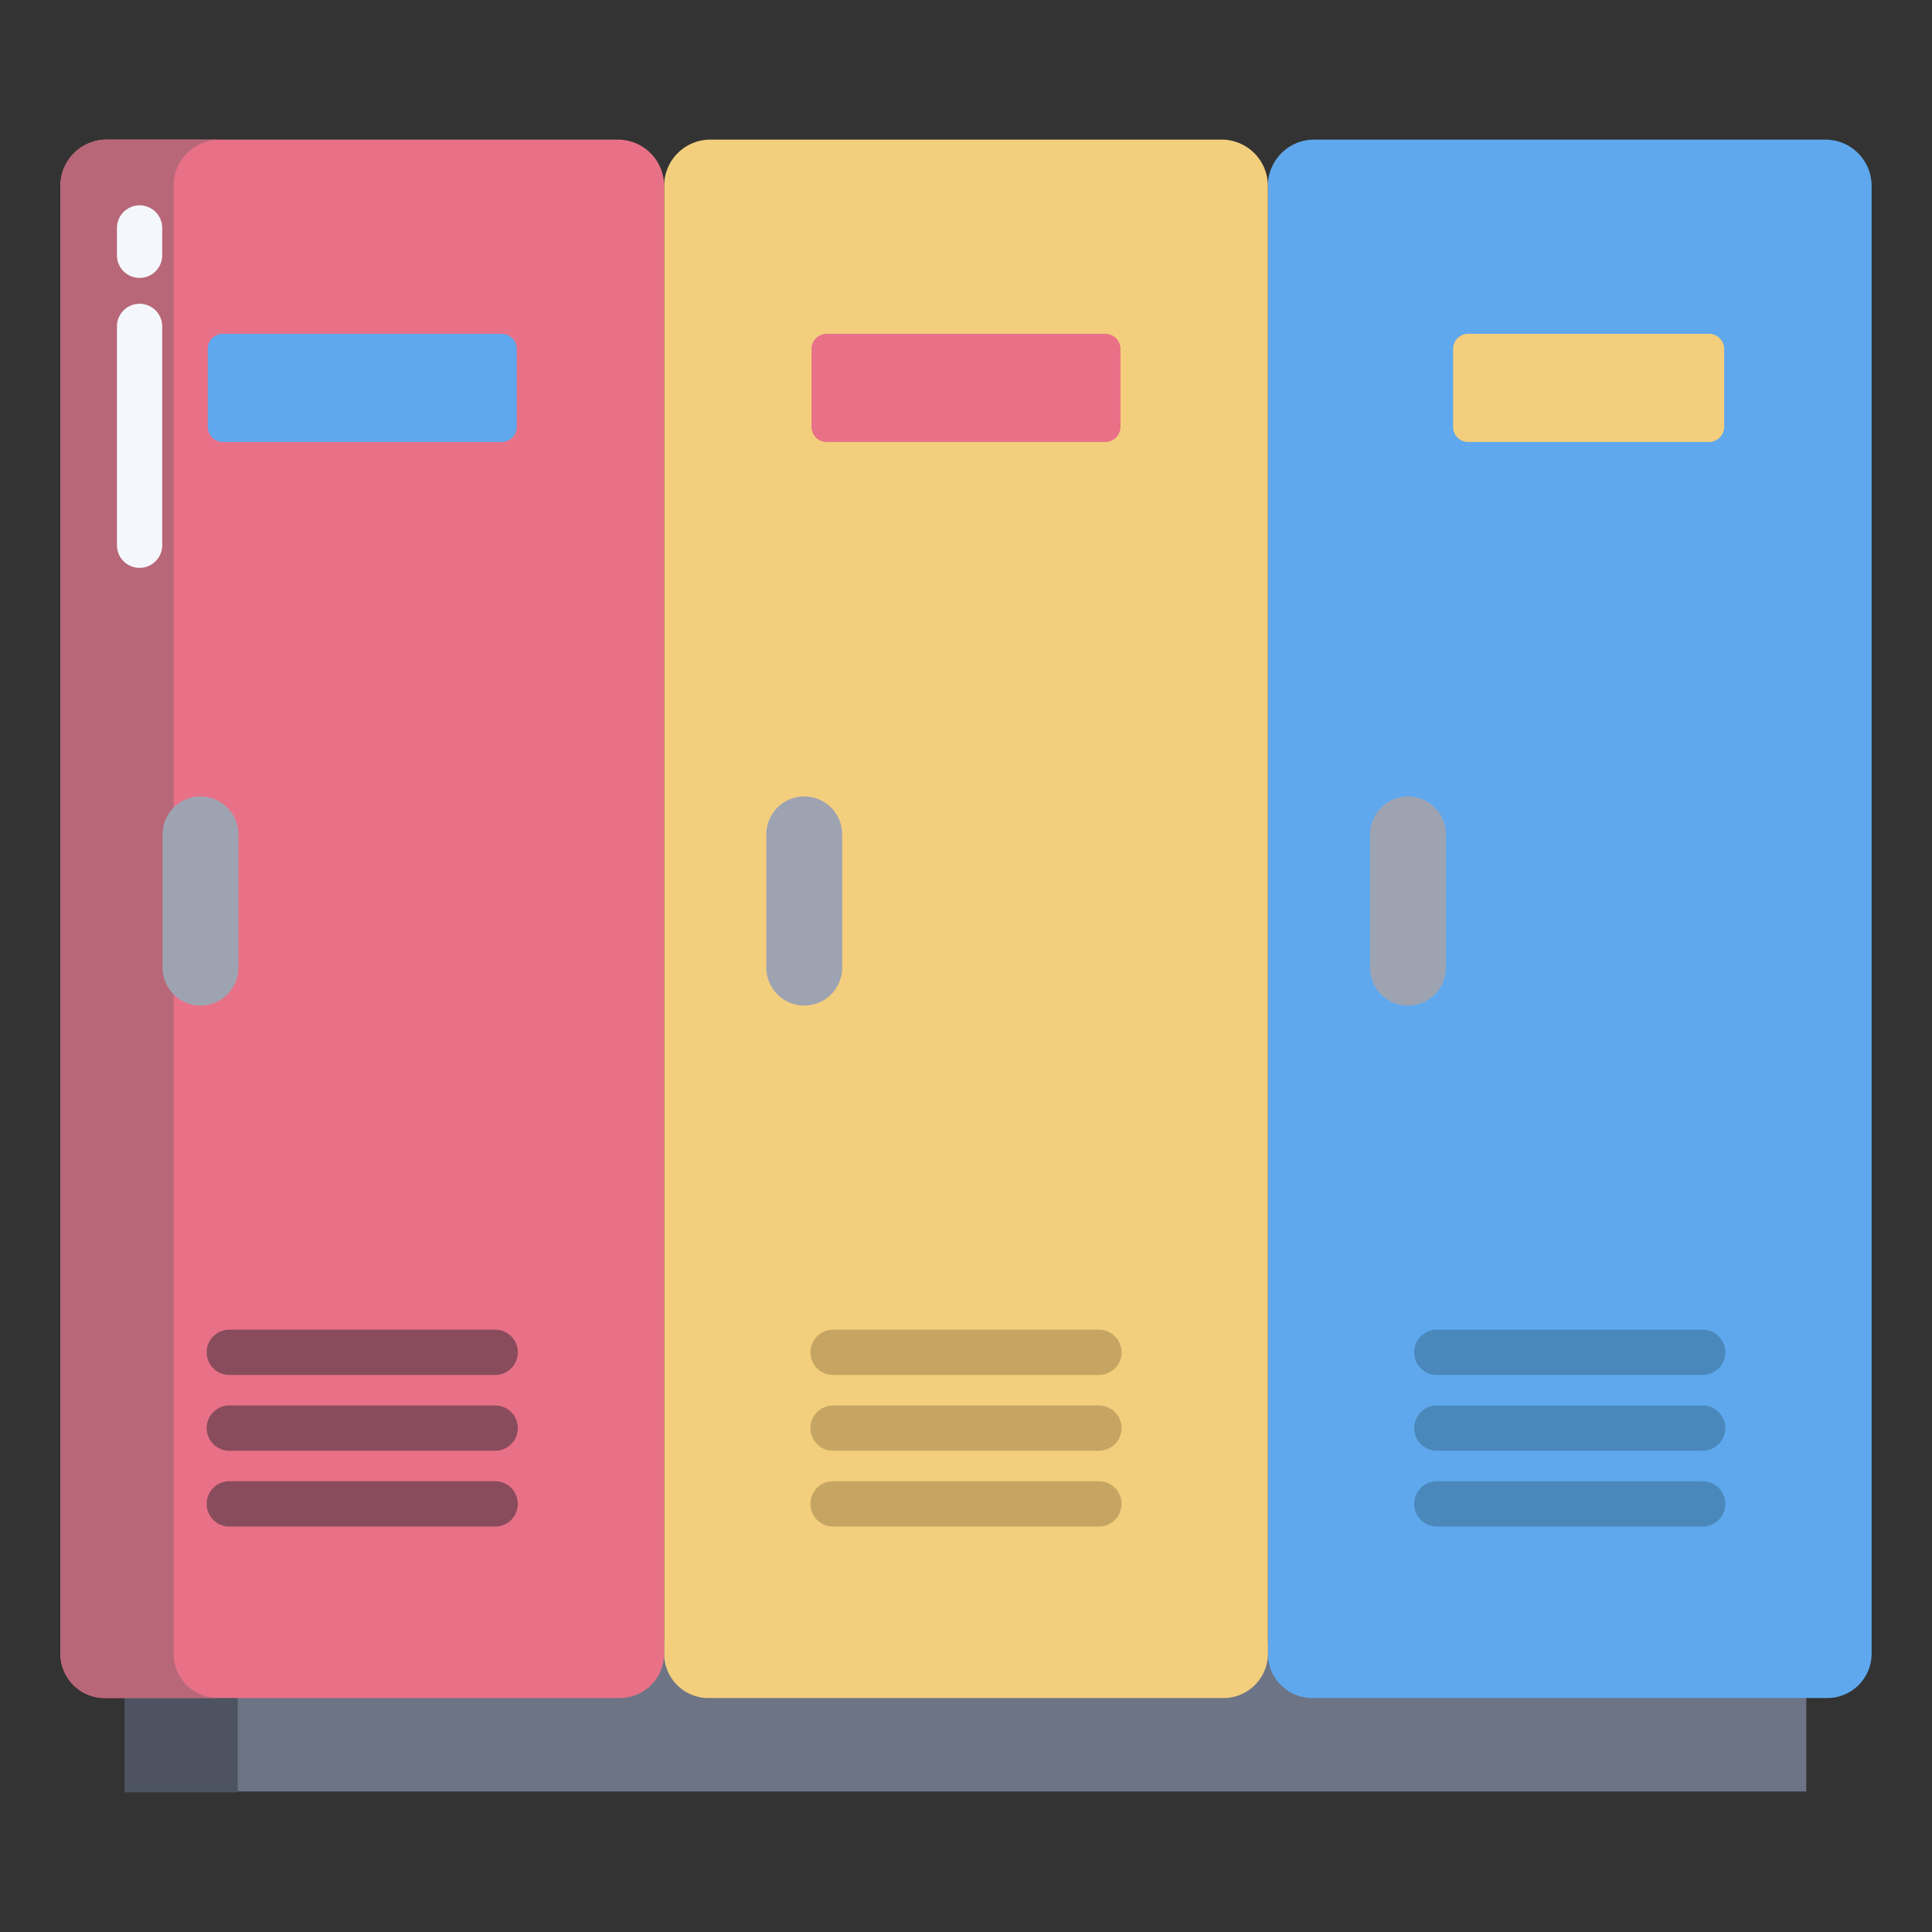 <svg id="Layer_1" height="512" viewBox="0 0 512 512" width="512" xmlns="http://www.w3.org/2000/svg" data-name="Layer 1"><rect x="0" y="0" width="512" height="512" fill="#333333" stroke="none"/><path d="m478.68 446.34v28.41h-445.36v-28.41h130.63a12.056 12.056 0 0 0 12.05-12.05 12.05 12.05 0 0 0 12.05 12.05h135.9a12.056 12.056 0 0 0 12.05-12.05 12.056 12.056 0 0 0 12.05 12.05z" fill="#6d7486"/><path d="m33 446h30v29h-30z" fill="#4d5360"/><path d="m483.95 37h-135.9a12.266 12.266 0 0 0 -12.05 12.3v388.99a11.771 11.771 0 0 0 12.05 11.71h135.9a11.771 11.771 0 0 0 12.05-11.71v-388.99a12.266 12.266 0 0 0 -12.05-12.3z" fill="#5fa8ed"/><path d="m323.95 37h-135.9a12.259 12.259 0 0 0 -12.05 12.3v388.99a11.765 11.765 0 0 0 12.05 11.71h135.9a11.771 11.771 0 0 0 12.05-11.71v-388.99a12.266 12.266 0 0 0 -12.05-12.3z" fill="#f3ce7d"/><path d="m163.95 37h-135.9a12.266 12.266 0 0 0 -12.05 12.3v388.99a11.771 11.771 0 0 0 12.05 11.71h135.9a11.771 11.771 0 0 0 12.05-11.71v-388.99a12.266 12.266 0 0 0 -12.05-12.3z" fill="#e87187"/><path d="m383.18 221.11v35.33a10.045 10.045 0 0 1 -20.09 0v-35.33a10.045 10.045 0 1 1 20.09 0z" fill="#9ea3b2"/><path d="m296.94 92.48v20.63a4.012 4.012 0 0 1 -4.01 4.02h-73.86a4.012 4.012 0 0 1 -4.01-4.02v-20.63a4.012 4.012 0 0 1 4.01-4.02h73.86a4.012 4.012 0 0 1 4.01 4.02z" fill="#e87187"/><path d="m223.18 221.11v35.33a10.045 10.045 0 0 1 -20.09 0v-35.33a10.045 10.045 0 1 1 20.09 0z" fill="#9ea3b2"/><path d="m136.94 92.48v20.63a4.018 4.018 0 0 1 -4.01 4.02h-73.86a4.012 4.012 0 0 1 -4.01-4.02v-20.63a4.012 4.012 0 0 1 4.01-4.02h73.86a4.018 4.018 0 0 1 4.01 4.02z" fill="#5fa8ed"/><path d="m456.92 92.48v20.63a4.018 4.018 0 0 1 -4.01 4.02h-63.82a4.018 4.018 0 0 1 -4.01-4.02v-20.63a4.018 4.018 0 0 1 4.01-4.02h63.82a4.018 4.018 0 0 1 4.01 4.02z" fill="#f3ce7d"/><path d="m46 438.29v-388.99a12.266 12.266 0 0 1 12.05-12.3h-30a12.266 12.266 0 0 0 -12.05 12.3v388.99a11.771 11.771 0 0 0 12.05 11.71h30a11.771 11.771 0 0 1 -12.05-11.71z" fill="#b76778"/><path d="m63.18 221.11v35.33a10.045 10.045 0 0 1 -20.09 0v-35.33a10.045 10.045 0 1 1 20.09 0z" fill="#9ea3b2"/><g id="_Rectangle_2-2" data-name=" Rectangle 2-2"><path d="m291.229 384.465h-70.458a6 6 0 0 1 0-12h70.458a6 6 0 0 1 0 12z" fill="#c6a563"/></g><g id="_Rectangle_2-5" data-name=" Rectangle 2-5"><path d="m131.229 384.465h-70.458a6 6 0 0 1 0-12h70.458a6 6 0 0 1 0 12z" fill="#894c5c"/></g><g id="_Rectangle_2-8" data-name=" Rectangle 2-8"><path d="m451.229 384.465h-70.458a6 6 0 0 1 0-12h70.458a6 6 0 0 1 0 12z" fill="#4a88bc"/></g><g id="_Rectangle_2-2-2" data-name=" Rectangle 2-2"><path d="m291.229 364.381h-70.458a6 6 0 1 1 0-12h70.458a6 6 0 0 1 0 12z" fill="#c6a563"/></g><g id="_Rectangle_2-5-2" data-name=" Rectangle 2-5"><path d="m131.229 364.381h-70.458a6 6 0 0 1 0-12h70.458a6 6 0 1 1 0 12z" fill="#894c5c"/></g><g id="_Rectangle_2-8-2" data-name=" Rectangle 2-8"><path d="m451.229 364.381h-70.458a6 6 0 0 1 0-12h70.458a6 6 0 0 1 0 12z" fill="#4a88bc"/></g><g id="_Rectangle_2-2-3" data-name=" Rectangle 2-2"><path d="m291.229 404.549h-70.458a6 6 0 1 1 0-12h70.458a6 6 0 1 1 0 12z" fill="#c6a563"/></g><g id="_Rectangle_2-5-3" data-name=" Rectangle 2-5"><path d="m131.229 404.549h-70.458a6 6 0 0 1 0-12h70.458a6 6 0 1 1 0 12z" fill="#894c5c"/></g><g id="_Rectangle_2-8-3" data-name=" Rectangle 2-8"><path d="m451.229 404.549h-70.458a6 6 0 1 1 0-12h70.458a6 6 0 1 1 0 12z" fill="#4a88bc"/></g><g fill="#f4f8fc"><path d="m36.991 73.65a6 6 0 0 1 -6-6v-7.232a6 6 0 1 1 12 0v7.232a6 6 0 0 1 -6 6z"/><path d="m36.991 150.489a6 6 0 0 1 -6-6v-57.983a6 6 0 0 1 12 0v57.983a6 6 0 0 1 -6 6z"/></g></svg>